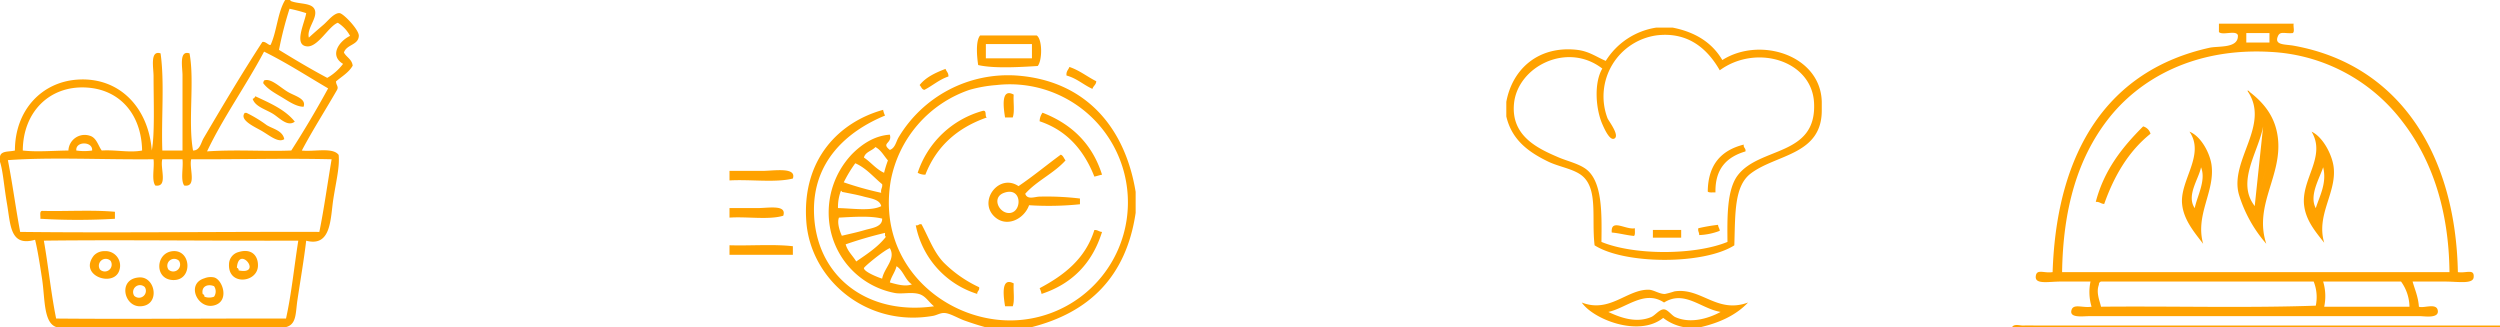 <svg xmlns="http://www.w3.org/2000/svg" width="634" height="83" viewBox="0 0 634 83">
  <defs>
    <style>
      .cls-1 {
        fill: #ffa200;
        fill-rule: evenodd;
      }
    </style>
  </defs>
  <path id="food_icon" data-name="food icon" class="cls-1" d="M562.722,6h18.954c-0.165.721,0.339,2.11-.267,2.393-2.127.159-3.165-.55-3.737,0.8-0.985,2.318,1.834,2,4,2.393,26.906,4.83,41.086,27.7,41.645,57.423,2.112,0.337,4.248-.969,4,1.329-0.188,1.769-3.983,1.064-7.208,1.064h-8.276c0.588,2.073,1.434,3.889,1.6,6.38,1.25,0.474,4.576-1.1,4.805,1.063,0.209,1.971-3.447,1.329-4.538,1.329H529.887c-1.663,0-5.23.568-4.539-1.595,0.523-1.637,2.859-.43,5.072-0.8a12.854,12.854,0,0,1-.266-6.38h-7.475c-3.192,0-6.634.811-6.407-1.329,0.21-1.985,2.072-.705,4.271-1.063,1.021-30.939,14.2-51.22,39.777-56.892,2.295-.509,7.428.235,7.207-3.19-0.5-1.365-3.874.137-4.805-.8V6Zm6.941,4.785h5.873V8.393h-5.873v2.393Zm39.509,19.939a44.752,44.752,0,0,0-33.1-17.546c-19.409-1.2-33.578,6.753-41.645,17.281-7.474,9.753-11.236,22.324-11.479,38.548h98.24C621.026,53.268,616.76,40.479,609.172,30.724ZM532.289,72.2c-0.762,1.908.149,3.98,0.534,5.583,18.064-.177,36.839.354,54.459-0.266a10.582,10.582,0,0,0-.534-6.115H532.823A0.725,0.725,0,0,0,532.289,72.2Zm57.129,5.583h21.623a11.144,11.144,0,0,0-2.135-6.38H589.151A12.865,12.865,0,0,1,589.418,77.78ZM569.93,23.015a0.41,0.41,0,0,1,.534.266c3.937,3.034,6.595,6.552,7.208,11.7,1.148,9.651-6.185,17.057-2.937,26.85a34.122,34.122,0,0,1-6.941-12.495C565.333,40.633,575.947,31.661,569.93,23.015ZM571.8,52.258c1.288-6.064,6-13.852,2.135-20.2C572.746,38.537,567.029,46.124,571.8,52.258ZM545.37,33.915c-5.482,4.377-9.174,10.537-11.746,17.812-0.849-.041-1.175-0.6-2.136-0.532,2.159-8.218,6.82-13.945,12.013-19.141A2.662,2.662,0,0,1,545.37,33.915Zm28.564-1.861c3.866,6.352-.847,14.14-2.135,20.2M555.247,33.383c3,1.213,5.219,5.536,5.607,8.507,0.879,6.744-4.2,12.551-2.136,19.939-2.214-2.892-4.956-6.077-5.339-10.1C552.8,45.675,559.3,39.252,555.247,33.383Zm1.335,19.407c0.624-3.121,2.929-7.034,1.6-10.368C557.574,45.449,554.406,49.577,556.582,52.79Zm29.632-19.407c2.9,1.353,5.239,5.889,5.607,9.039,0.758,6.5-4.509,12.076-2.4,19.141-2.343-2.949-4.558-5.618-5.072-9.3C583.408,45.536,590.048,39.785,586.214,33.383Zm1.068,19.407c0.919-2.986,2.88-6.347,1.869-10.368C588.163,45.382,585.561,49.611,587.282,52.79ZM634,82.565v2.393H513.068c-1.437-.075-3.627.6-2.936-1.595,0.265-1.481,2.151-.763,2.936-0.8,1.286-.056,2.754,0,4,0H634Z"/>
  <path id="chef_icon" data-name="chef icon" class="cls-1" d="M420.043,7h4.13c5.813,1.139,10.044,3.855,12.61,8.228,9.606-6.1,24.957-1.195,25.218,10.61v1.949c0.151,11.572-11.606,11.3-18.044,16.24-4.192,3.217-3.875,10.152-4.131,18.189-7.692,4.928-27.737,4.9-35.436,0-0.805-6.81.905-14.109-3.044-17.539-2.109-1.832-5.9-2.33-8.7-3.681C387.77,38.637,383.4,35.563,382,29.518V25.836c1.573-8.536,8.331-14.235,17.827-13.209,3.1,0.336,4.891,1.741,7.392,2.815A18.369,18.369,0,0,1,420.043,7Zm0.217,1.949a15.631,15.631,0,0,0-12.609,21c0.243,0.663,3.23,4.447,1.739,5.2-1.159.583-2.5-2.436-3.044-3.681-1.7-3.9-2.131-10.495,0-14.074-8.91-6.908-21.478-.508-22.392,8.878-0.806,8.273,6.133,11.422,11.305,13.642,2.109,0.9,4.87,1.533,6.739,2.815,4.44,3.044,4.207,11.429,4.131,18.622,8.294,3.429,23.658,3.4,31.958,0-0.055-6.142-.183-13.217,2.609-16.89,5.57-7.33,20.062-4.731,19.348-18.405-0.56-10.74-14.673-14.986-23.914-8.228C433.007,12.369,428.127,8.07,420.26,8.947ZM442.652,38.4c-4.635,1.374-7.733,4.279-7.609,10.394-0.68-.044-1.6.146-1.956-0.217,0.072-6.929,3.52-10.5,9.131-11.909C442.077,37.525,442.793,37.534,442.652,38.4ZM414.608,57.884c-0.045.678,0.146,1.59-.218,1.949-2-.178-3.655-0.69-5.652-0.866C408.441,55.293,412.318,58.361,414.608,57.884Zm21.087-.866c0.037,0.614.4,0.9,0.435,1.516a16.057,16.057,0,0,1-5.217,1.082c0.047-.7-0.385-0.916-0.218-1.732A42.448,42.448,0,0,1,435.7,57.017Zm-16.522,1.3h7.174v1.949h-7.174V58.317ZM431.13,83h-3.913a12.214,12.214,0,0,1-5.435-2.382c-6.179,4.989-17.765.324-20.653-3.9,7.069,2.757,11.411-3.311,16.957-3.248,1.263,0.014,2.68,1.093,4.131,1.083a20.08,20.08,0,0,0,2.391-.65c6.8-1.092,10.8,5.748,18.7,2.815C440.32,79.885,436.134,81.85,431.13,83ZM422,76.722c-4.923-3.3-9.576,1.405-14.131,2.382,3.169,1.506,7.11,2.877,10.87,1.3,1.01-.424,2.1-2.008,3.261-1.949,0.951,0.049,1.968,1.557,2.826,1.949,3.777,1.723,8.339.427,11.523-1.3C431.4,78.3,427.17,73.469,422,76.722Z"/>
  <path id="clock_icon" data-name="clock icon" class="cls-1" d="M248.554,9H262.92c1.476,1.029,1.4,6.385.244,7.739-4.422.27-11.071,0.684-15.1-.242C247.75,14.4,247.38,10.392,248.554,9Zm1.46,2.177V14.8H261.7V11.174H250.014Zm21.185,5.8c2.6,0.88,4.5,2.466,6.818,3.628-0.053.914-.765,1.174-0.974,1.935-2.292-1.029-3.96-2.677-6.574-3.386C270.338,18.057,270.958,17.706,271.2,16.978ZM240.518,19.4c-2.369.792-4,2.318-6.088,3.386-0.712-.1-0.79-0.827-1.217-1.209,1.567-1.99,4-3.122,6.574-4.111C240,18.142,240.574,18.454,240.518,19.4ZM288,48.66v5.321c-2.379,16.1-11.709,25.293-26.542,29.022H250.014c-1.489-.391-3.5-1.028-5.357-1.693-1.8-.644-3.67-1.849-5.113-1.935-1.068-.064-1.945.554-2.922,0.725-16.859,2.963-31.079-9.2-32.143-23.943-1.139-15.8,8.382-25.232,19.481-28.3a5.431,5.431,0,0,0,.486,1.451c-9.807,4.041-18.266,11.73-18.019,24.427,0.314,16.105,13.279,26.348,30.438,23.944-1.456-1.194-2.159-2.692-3.9-3.144-2-.52-4.279.112-6.087-0.242a20.632,20.632,0,0,1-16.315-16.2,21.5,21.5,0,0,1,5.6-19.106c2.445-2.428,5.581-4.573,9.5-4.837,0.678,2.313-2.335,2.038,0,3.87,1.352-.463,1.591-2.123,2.191-3.144a32.324,32.324,0,0,1,29.952-15.721C275.321,20.421,285.324,32.313,288,48.66ZM245.875,22.782a30.24,30.24,0,0,0-19.968,22.976c-3.888,22.518,15.772,37.372,33.6,35.31a29.942,29.942,0,0,0-6.818-59.495A34.012,34.012,0,0,0,245.875,22.782ZM222.011,37.293c-0.883.977-2.535,1.19-2.922,2.66,1.8,1.2,3.057,2.93,5.114,3.87a27.545,27.545,0,0,1,.974-3.144C224.156,39.517,223.438,38.053,222.011,37.293ZM216.9,41.4a32.853,32.853,0,0,0-2.922,4.837,83.5,83.5,0,0,0,9.5,2.66c-0.192-1,.373-1.241.243-2.176C221.5,44.894,219.712,42.64,216.9,41.4Zm-4.383,11.367c3.75,0.076,8.352.834,10.958-.484-0.338-1.737-2.8-1.985-4.384-2.419-1.815-.5-3.869-0.861-5.6-1.209-0.014-.147-0.037-0.286-0.244-0.242A11.5,11.5,0,0,0,212.515,52.772Zm0.243,2.419c-0.53,1.338.22,3.486,0.731,4.6,1.744-.415,3.962-0.89,5.844-1.451,1.63-.486,4.468-0.734,4.383-2.9C220.632,54.692,216.593,54.988,212.758,55.19Zm1.7,6.771c0.514,1.827,1.807,2.881,2.678,4.353,2.736-1.878,5.545-3.684,7.549-6.288-0.361-.045-0.223-0.584-0.244-0.967A103.523,103.523,0,0,0,214.463,61.962Zm11.2,0.967c-1.607.639-6.594,4.759-6.575,5.079,0.06,0.989,3.946,2.479,4.627,2.66C224.253,67.852,227.26,65.724,225.664,62.929Zm0,8.707c1.476,0.392,3.856,1.164,5.6.484-1.727-1.107-2.155-3.5-3.9-4.6C226.975,69.069,226.044,70.079,225.664,71.636Zm31.412-47.645c-0.14,1.876.294,4.323-.243,5.8h-1.949C254.6,27.933,253.593,22.113,257.076,23.991ZM249.284,28.1c1.059-.165.39,1.386,0.974,1.693-7.448,2.6-12.78,7.3-15.584,14.511a3.792,3.792,0,0,1-1.948-.484A24.125,24.125,0,0,1,249.284,28.1Zm30.194,16.2c-0.682.129-1.265,0.355-1.948,0.484-2.634-6.654-6.9-11.687-13.879-14.027a3.8,3.8,0,0,1,.73-2.177C271.8,31.456,277.02,36.51,279.478,44.307Zm-9.253-3.628c-2.94,3.287-7.3,5.167-10.227,8.465,0.55,1.629,2.438.734,3.653,0.725a71.091,71.091,0,0,1,10.227.484V51.8a76.747,76.747,0,0,1-12.906.242c-1.293,3.64-5.974,5.876-9.01,2.661-3.772-3.995,1.485-10.785,6.331-7.5,3.721-2.512,7.117-5.347,10.715-7.981C269.657,39.47,269.811,40.2,270.225,40.679Zm-13.88,13.3c2.891-.541,2.794-6.654-1.7-5.079C251.223,50.1,253.53,54.508,256.345,53.981ZM185,43.339h8.279c2.908,0,8.8-1.065,7.792,1.935-4.4,1.116-10.867.171-16.071,0.484V43.339Zm0,9.432h7.061c2.879,0,7.526-.961,6.575,1.935-3.588,1.111-9.241.174-13.636,0.484V52.772Zm48.7,4.111c1.872,3.482,3.038,6.946,5.6,9.674a31.557,31.557,0,0,0,9.01,6.288c0.16,0.885-.527.928-0.487,1.693a22.768,22.768,0,0,1-15.584-17.413C232.983,57.3,232.955,56.707,233.7,56.883Zm45.778,1.935c-2.459,7.876-7.534,13.155-15.34,15.72a5.477,5.477,0,0,0-.487-1.451c6.244-3.31,11.617-7.487,13.879-14.752C278.407,58.269,278.7,58.781,279.478,58.818ZM185,62.2c5.276,0.161,11.2-.322,16.071.242v2.177H185V62.2Zm72.077,9.674c-0.14,1.876.294,4.323-.243,5.8h-1.949C254.6,75.819,253.593,70,257.076,71.878Z"/>
  <path id="bag_icon" data-name="bag icon" class="cls-1" d="M76.983,27.074c-1.913-.024-3.86-1.425-5.562-2.442s-3.6-2.054-4.672-3.551a1.747,1.747,0,0,1,.222-0.666c1.663-.7,4.034,1.707,6.008,2.885C74.741,24.353,77.758,25,76.983,27.074Zm-2.225,3.773c-1.828,1.429-3.926-1-5.562-2-1.819-1.114-4.522-1.826-5.117-3.773a1.123,1.123,0,0,0,.667-0.666C68.482,26.158,72.33,27.794,74.758,30.847Zm-2.67,4.439c-1.448.963-3.46-.731-5.563-2-1.64-.987-5.985-2.8-4.45-4.661h0.445a32.71,32.71,0,0,1,5.117,3.107C69.17,32.68,71.685,33.108,72.088,35.286ZM29.146,53.706v1.775a161.475,161.475,0,0,1-18.912,0c0.1-.718-0.293-1.919.445-2C16.762,53.63,23.432,53.191,29.146,53.706Zm-2.67,9.987a3.687,3.687,0,0,1,3.782,4.883c-1.4,4.409-10.484,1.342-6.452-3.773A3.575,3.575,0,0,1,26.476,63.693Zm-1.113,4.661a1.746,1.746,0,0,0,2.67-2.219A1.746,1.746,0,0,0,25.363,68.354Zm18.467-4.661c4.752-.408,5.123,7.544,0,7.324C39.074,70.813,39.436,64.07,43.831,63.693Zm-1.112,4.661a1.746,1.746,0,0,0,2.67-2.219A1.746,1.746,0,0,0,42.718,68.354Zm17.8-4.439c3.375-1.019,5,1.026,4.9,3.551-0.183,4.275-7.6,5.029-7.342-.444A3.238,3.238,0,0,1,60.518,63.915ZM60.073,67.91a0.606,0.606,0,0,1,.445.666C66.829,69.84,60.52,61.906,60.073,67.91Zm-24.7,2.441c4.129-.2,5.329,7.153.223,7.324C31.356,77.817,29.819,70.621,35.376,70.351Zm-1.335,4.661a1.746,1.746,0,0,0,2.67-2.219A1.746,1.746,0,0,0,34.041,75.012Zm17.8-4.439a4.263,4.263,0,0,1,2.447-.222c2.2,0.554,4.017,6.082,0,7.1C50.125,78.51,47.085,72.009,51.841,70.573Zm-0.445,4a0.606,0.606,0,0,1,.445.666,3.449,3.449,0,0,0,2.447,0,2.353,2.353,0,0,0,0-2.663C52.748,71.93,50.987,72.569,51.4,74.568ZM30.036,83a11.955,11.955,0,0,1,5.118,0H30.036Zm42.275,0H35.153a11.955,11.955,0,0,0-5.118,0H14.461c-3.46-.94-3.021-7.137-3.782-12.207-0.583-3.881-1.166-7.5-1.78-9.987-6.381,1.835-6.2-3.752-7.12-9.1C1.007,47.248.763,43.338,0,41.056V39.724c0.223-1.553,2.368-1.189,3.783-1.553,0.012-10.187,6.746-17.337,15.8-17.976,10.566-.747,18.046,6.958,18.913,17.976,0.786-4.23.445-12.548,0.445-18.864,0-2.1-.962-6.651,1.78-5.77,1.034,7.328.151,16.568,0.445,24.635h5.118V19.084c0-1.99-.941-6.438,1.78-5.548,1.32,7.068-.43,17.337.89,24.635,1.749,0.027,2.018-2,2.67-3.107,4.611-7.842,9.8-16.58,14.908-24.413,0.969-.274,1.979,1.439,2.225.444,1.474-3.413,1.7-8.072,3.56-11.1h1.335V0.22c2.22,0.951,5.662.339,6.23,2.441,0.562,2.079-2.13,4.567-1.558,6.88,1.191-1.1,2.271-2.026,3.783-3.329,1-.863,2.6-2.969,4-2.885C87.076,3.385,91.079,7.57,91,9.1c-0.122,2.388-3.072,2.112-3.782,4.217,0.639,1.212,2.02,1.683,2.225,3.329-0.982,1.758-2.753,2.728-4.228,4,0,0.969.761,1.31,0.223,2.219-2.951,5.121-6.1,10.041-8.9,15.313,3.135,0.35,7.877-.9,9.345,1.11,0.294,2.972-.615,6.546-1.335,11.1-0.778,4.918-.434,12.347-6.9,10.653-0.506,4.412-1.463,10.022-2.225,15.092C74.921,79.477,75.262,82.4,72.311,83ZM70.753,12.648c3.994,2.452,8.03,4.863,12.237,7.1A13.323,13.323,0,0,0,87,16.2c-3.62-2.169-.91-5.83,1.78-7.1a8.843,8.843,0,0,0-3.115-3.329c-2.268.827-5.03,6.21-7.788,5.992-3.5-.277-0.632-5.883-0.222-8.433a40.889,40.889,0,0,0-4.227-1.11A89.518,89.518,0,0,0,70.753,12.648Zm-3.783.444c-4.544,8.562-10.495,16.9-14.462,25.3,7.8-.517,14.517.061,21.36-0.222q4.913-7.638,9.345-15.757C77.841,19.264,72.675,15.91,66.971,13.092ZM21.8,22.192c-9.263-.481-15.96,6.217-16.02,15.979,3.572,0.413,7.5.047,11.57,0a4.128,4.128,0,0,1,5.34-3.773c1.789,0.447,2.2,2.548,3.115,3.773,3.591-.233,6.962.619,10.235,0C35.872,29.024,30.411,22.638,21.8,22.192ZM19.356,38.171a13.931,13.931,0,0,0,4.005,0C23.6,35.826,19.1,35.74,19.356,38.171ZM2,40.612c1.172,5.933,1.988,12.221,3.115,18.2,23.517,0.273,51.546-.069,75.872,0C82.2,52.842,83.053,46.519,84.1,40.39c-12.41-.283-23.326.059-35.6,0-0.623,2.19,1.556,7.175-1.78,6.658-0.99-1.379-.183-4.552-0.445-6.658H41.161c-0.623,2.19,1.556,7.175-1.78,6.658C38.39,45.669,39.2,42.5,38.936,40.39,25.84,40.512,12.979,39.817,2,40.612ZM11.123,61.03c1.141,6.482,1.824,13.42,3.115,19.752,17.667,0.172,39.2-.043,58.295,0C73.92,74.545,74.6,67.608,75.648,61.03,54.8,61.111,31.116,60.783,11.123,61.03Z"/>
</svg>
